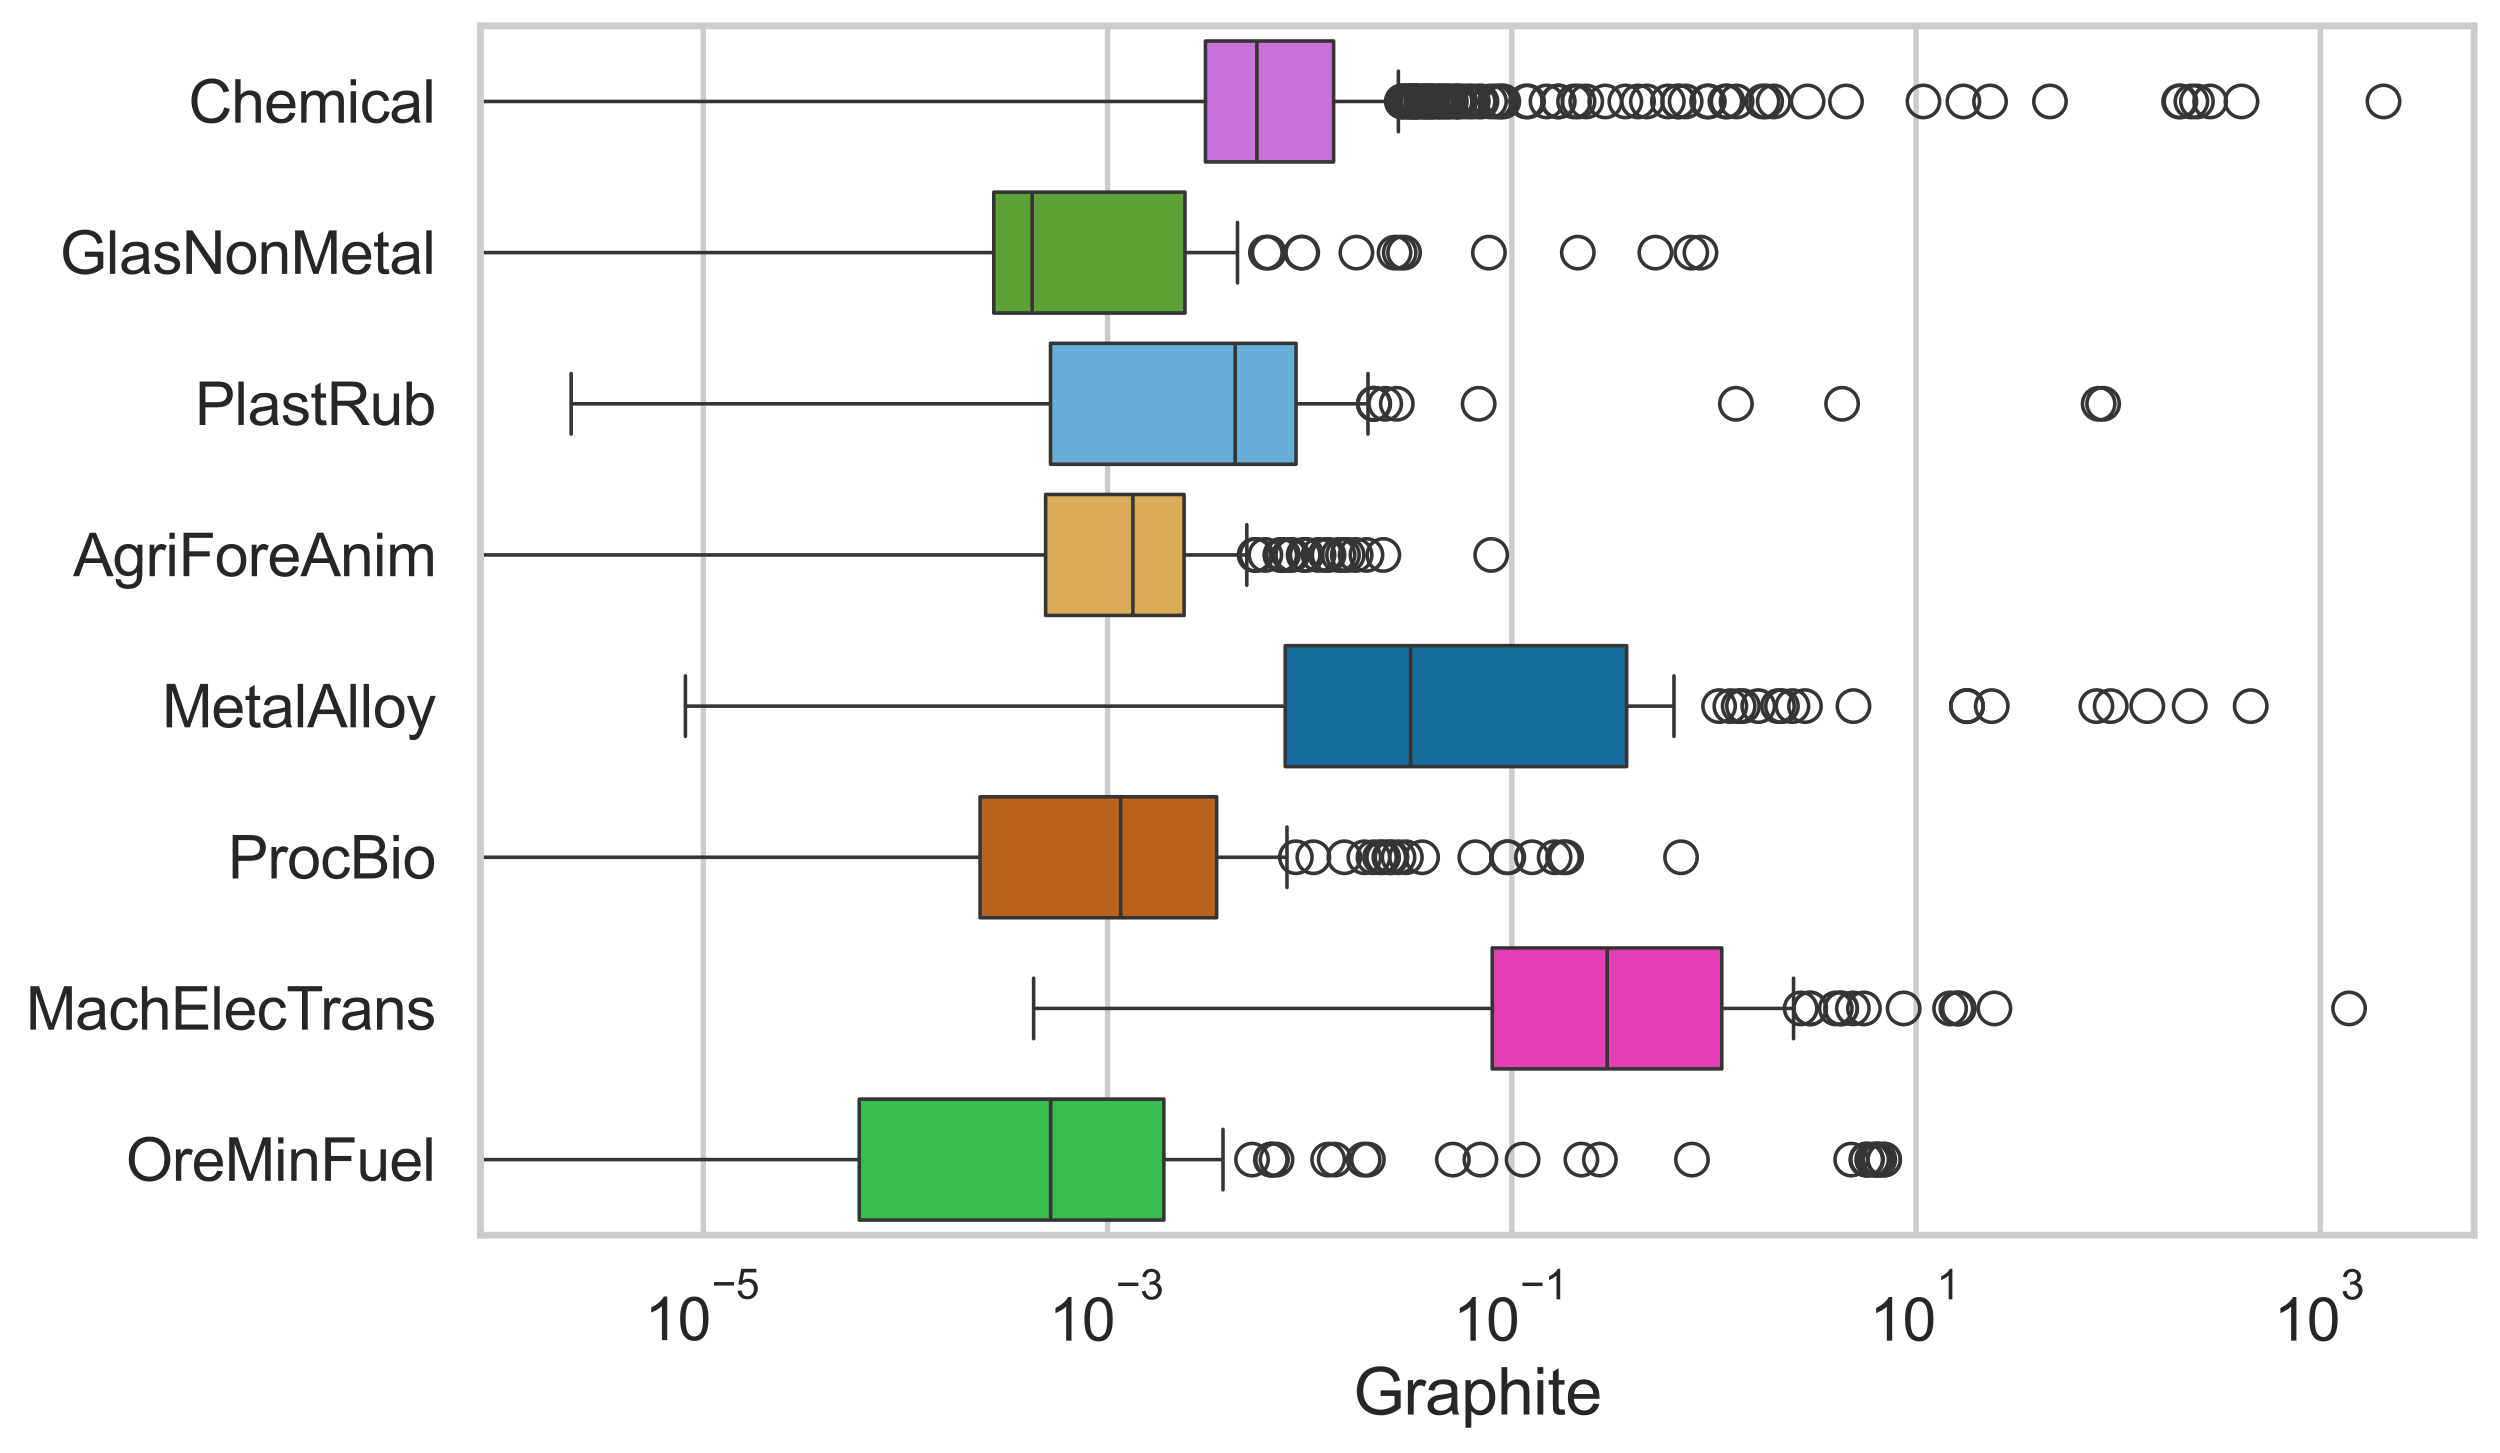 <?xml version="1.0" encoding="utf-8" standalone="no"?>
<!DOCTYPE svg PUBLIC "-//W3C//DTD SVG 1.1//EN"
  "http://www.w3.org/Graphics/SVG/1.1/DTD/svg11.dtd">
<svg xmlns:xlink="http://www.w3.org/1999/xlink" width="695.577pt" height="404.34pt" viewBox="0 0 695.577 404.34" xmlns="http://www.w3.org/2000/svg" version="1.1">
 <defs>
  <style type="text/css">*{stroke-linejoin: round; stroke-linecap: butt}</style>
 </defs>
 <g id="figure_1">
  <g id="patch_1">
   <path d="M 0 404.34 
L 695.577 404.34 
L 695.577 0 
L 0 0 
z
" style="fill: #ffffff"/>
  </g>
  <g id="axes_1">
   <g id="patch_2">
    <path d="M 133.697 343.665 
L 688.377 343.665 
L 688.377 7.2 
L 133.697 7.2 
z
" style="fill: #ffffff"/>
   </g>
   <g id="matplotlib.axis_1">
    <g id="xtick_1">
     <g id="line2d_1">
      <path d="M 195.69 343.665 
L 195.69 7.2 
" clip-path="url(#pd21d38fefb)" style="fill: none; stroke: #cccccc; stroke-width: 1.5; stroke-linecap: round"/>
     </g>
     <g id="text_1">
      <!-- $\mathdefault{10^{-5}}$ -->
      <g style="fill: #262626" transform="translate(179.355 373.015) scale(0.165 -0.165)">
       <defs>
        <path id="ArialMT-31" d="M 2384 0 
L 1822 0 
L 1822 3584 
Q 1619 3391 1289 3197 
Q 959 3003 697 2906 
L 697 3450 
Q 1169 3672 1522 3987 
Q 1875 4303 2022 4600 
L 2384 4600 
L 2384 0 
z
" transform="scale(0.016)"/>
        <path id="ArialMT-30" d="M 266 2259 
Q 266 3072 433 3567 
Q 600 4063 929 4331 
Q 1259 4600 1759 4600 
Q 2128 4600 2406 4451 
Q 2684 4303 2865 4023 
Q 3047 3744 3150 3342 
Q 3253 2941 3253 2259 
Q 3253 1453 3087 958 
Q 2922 463 2592 192 
Q 2263 -78 1759 -78 
Q 1097 -78 719 397 
Q 266 969 266 2259 
z
M 844 2259 
Q 844 1131 1108 757 
Q 1372 384 1759 384 
Q 2147 384 2411 759 
Q 2675 1134 2675 2259 
Q 2675 3391 2411 3762 
Q 2147 4134 1753 4134 
Q 1366 4134 1134 3806 
Q 844 3388 844 2259 
z
" transform="scale(0.016)"/>
        <path id="ArialMT-2212" d="M 3381 1997 
L 356 1997 
L 356 2522 
L 3381 2522 
L 3381 1997 
z
" transform="scale(0.016)"/>
        <path id="ArialMT-35" d="M 266 1200 
L 856 1250 
Q 922 819 1161 601 
Q 1400 384 1738 384 
Q 2144 384 2425 690 
Q 2706 997 2706 1503 
Q 2706 1984 2436 2262 
Q 2166 2541 1728 2541 
Q 1456 2541 1237 2417 
Q 1019 2294 894 2097 
L 366 2166 
L 809 4519 
L 3088 4519 
L 3088 3981 
L 1259 3981 
L 1013 2750 
Q 1425 3038 1878 3038 
Q 2478 3038 2890 2622 
Q 3303 2206 3303 1553 
Q 3303 931 2941 478 
Q 2500 -78 1738 -78 
Q 1113 -78 717 272 
Q 322 622 266 1200 
z
" transform="scale(0.016)"/>
       </defs>
       <use xlink:href="#ArialMT-31" transform="translate(0 0.88)"/>
       <use xlink:href="#ArialMT-30" transform="translate(55.615 0.88)"/>
       <use xlink:href="#ArialMT-2212" transform="translate(112.973 70.573) scale(0.7)"/>
       <use xlink:href="#ArialMT-35" transform="translate(153.852 70.573) scale(0.7)"/>
      </g>
     </g>
    </g>
    <g id="xtick_2">
     <g id="line2d_2">
      <path d="M 308.166 343.665 
L 308.166 7.2 
" clip-path="url(#pd21d38fefb)" style="fill: none; stroke: #cccccc; stroke-width: 1.5; stroke-linecap: round"/>
     </g>
     <g id="text_2">
      <!-- $\mathdefault{10^{-3}}$ -->
      <g style="fill: #262626" transform="translate(291.831 373.18) scale(0.165 -0.165)">
       <defs>
        <path id="ArialMT-33" d="M 269 1209 
L 831 1284 
Q 928 806 1161 595 
Q 1394 384 1728 384 
Q 2125 384 2398 659 
Q 2672 934 2672 1341 
Q 2672 1728 2419 1979 
Q 2166 2231 1775 2231 
Q 1616 2231 1378 2169 
L 1441 2663 
Q 1497 2656 1531 2656 
Q 1891 2656 2178 2843 
Q 2466 3031 2466 3422 
Q 2466 3731 2256 3934 
Q 2047 4138 1716 4138 
Q 1388 4138 1169 3931 
Q 950 3725 888 3313 
L 325 3413 
Q 428 3978 793 4289 
Q 1159 4600 1703 4600 
Q 2078 4600 2393 4439 
Q 2709 4278 2876 4000 
Q 3044 3722 3044 3409 
Q 3044 3113 2884 2869 
Q 2725 2625 2413 2481 
Q 2819 2388 3044 2092 
Q 3269 1797 3269 1353 
Q 3269 753 2831 336 
Q 2394 -81 1725 -81 
Q 1122 -81 723 278 
Q 325 638 269 1209 
z
" transform="scale(0.016)"/>
       </defs>
       <use xlink:href="#ArialMT-31" transform="translate(0 0.994)"/>
       <use xlink:href="#ArialMT-30" transform="translate(55.615 0.994)"/>
       <use xlink:href="#ArialMT-2212" transform="translate(112.973 70.688) scale(0.7)"/>
       <use xlink:href="#ArialMT-33" transform="translate(153.852 70.688) scale(0.7)"/>
      </g>
     </g>
    </g>
    <g id="xtick_3">
     <g id="line2d_3">
      <path d="M 420.643 343.665 
L 420.643 7.2 
" clip-path="url(#pd21d38fefb)" style="fill: none; stroke: #cccccc; stroke-width: 1.5; stroke-linecap: round"/>
     </g>
     <g id="text_3">
      <!-- $\mathdefault{10^{-1}}$ -->
      <g style="fill: #262626" transform="translate(404.308 373.18) scale(0.165 -0.165)">
       <use xlink:href="#ArialMT-31" transform="translate(0 0.994)"/>
       <use xlink:href="#ArialMT-30" transform="translate(55.615 0.994)"/>
       <use xlink:href="#ArialMT-2212" transform="translate(112.973 70.688) scale(0.7)"/>
       <use xlink:href="#ArialMT-31" transform="translate(153.852 70.688) scale(0.7)"/>
      </g>
     </g>
    </g>
    <g id="xtick_4">
     <g id="line2d_4">
      <path d="M 533.119 343.665 
L 533.119 7.2 
" clip-path="url(#pd21d38fefb)" style="fill: none; stroke: #cccccc; stroke-width: 1.5; stroke-linecap: round"/>
     </g>
     <g id="text_4">
      <!-- $\mathdefault{10^{1}}$ -->
      <g style="fill: #262626" transform="translate(520.167 373.18) scale(0.165 -0.165)">
       <use xlink:href="#ArialMT-31" transform="translate(0 0.994)"/>
       <use xlink:href="#ArialMT-30" transform="translate(55.615 0.994)"/>
       <use xlink:href="#ArialMT-31" transform="translate(112.973 70.688) scale(0.7)"/>
      </g>
     </g>
    </g>
    <g id="xtick_5">
     <g id="line2d_5">
      <path d="M 645.596 343.665 
L 645.596 7.2 
" clip-path="url(#pd21d38fefb)" style="fill: none; stroke: #cccccc; stroke-width: 1.5; stroke-linecap: round"/>
     </g>
     <g id="text_5">
      <!-- $\mathdefault{10^{3}}$ -->
      <g style="fill: #262626" transform="translate(632.643 373.18) scale(0.165 -0.165)">
       <use xlink:href="#ArialMT-31" transform="translate(0 0.994)"/>
       <use xlink:href="#ArialMT-30" transform="translate(55.615 0.994)"/>
       <use xlink:href="#ArialMT-33" transform="translate(112.973 70.688) scale(0.7)"/>
      </g>
     </g>
    </g>
    <g id="text_6">
     <!-- Graphite -->
     <g style="fill: #262626" transform="translate(376.521 393.563) scale(0.18 -0.18)">
      <defs>
       <path id="ArialMT-47" d="M 2638 1797 
L 2638 2334 
L 4578 2338 
L 4578 638 
Q 4131 281 3656 101 
Q 3181 -78 2681 -78 
Q 2006 -78 1454 211 
Q 903 500 622 1047 
Q 341 1594 341 2269 
Q 341 2938 620 3517 
Q 900 4097 1425 4378 
Q 1950 4659 2634 4659 
Q 3131 4659 3532 4498 
Q 3934 4338 4162 4050 
Q 4391 3763 4509 3300 
L 3963 3150 
Q 3859 3500 3706 3700 
Q 3553 3900 3268 4020 
Q 2984 4141 2638 4141 
Q 2222 4141 1919 4014 
Q 1616 3888 1430 3681 
Q 1244 3475 1141 3228 
Q 966 2803 966 2306 
Q 966 1694 1177 1281 
Q 1388 869 1791 669 
Q 2194 469 2647 469 
Q 3041 469 3416 620 
Q 3791 772 3984 944 
L 3984 1797 
L 2638 1797 
z
" transform="scale(0.016)"/>
       <path id="ArialMT-72" d="M 416 0 
L 416 3319 
L 922 3319 
L 922 2816 
Q 1116 3169 1280 3281 
Q 1444 3394 1641 3394 
Q 1925 3394 2219 3213 
L 2025 2691 
Q 1819 2813 1613 2813 
Q 1428 2813 1281 2702 
Q 1134 2591 1072 2394 
Q 978 2094 978 1738 
L 978 0 
L 416 0 
z
" transform="scale(0.016)"/>
       <path id="ArialMT-61" d="M 2588 409 
Q 2275 144 1986 34 
Q 1697 -75 1366 -75 
Q 819 -75 525 192 
Q 231 459 231 875 
Q 231 1119 342 1320 
Q 453 1522 633 1644 
Q 813 1766 1038 1828 
Q 1203 1872 1538 1913 
Q 2219 1994 2541 2106 
Q 2544 2222 2544 2253 
Q 2544 2597 2384 2738 
Q 2169 2928 1744 2928 
Q 1347 2928 1158 2789 
Q 969 2650 878 2297 
L 328 2372 
Q 403 2725 575 2942 
Q 747 3159 1072 3276 
Q 1397 3394 1825 3394 
Q 2250 3394 2515 3294 
Q 2781 3194 2906 3042 
Q 3031 2891 3081 2659 
Q 3109 2516 3109 2141 
L 3109 1391 
Q 3109 606 3145 398 
Q 3181 191 3288 0 
L 2700 0 
Q 2613 175 2588 409 
z
M 2541 1666 
Q 2234 1541 1622 1453 
Q 1275 1403 1131 1340 
Q 988 1278 909 1158 
Q 831 1038 831 891 
Q 831 666 1001 516 
Q 1172 366 1500 366 
Q 1825 366 2078 508 
Q 2331 650 2450 897 
Q 2541 1088 2541 1459 
L 2541 1666 
z
" transform="scale(0.016)"/>
       <path id="ArialMT-70" d="M 422 -1272 
L 422 3319 
L 934 3319 
L 934 2888 
Q 1116 3141 1344 3267 
Q 1572 3394 1897 3394 
Q 2322 3394 2647 3175 
Q 2972 2956 3137 2557 
Q 3303 2159 3303 1684 
Q 3303 1175 3120 767 
Q 2938 359 2589 142 
Q 2241 -75 1856 -75 
Q 1575 -75 1351 44 
Q 1128 163 984 344 
L 984 -1272 
L 422 -1272 
z
M 931 1641 
Q 931 1000 1190 694 
Q 1450 388 1819 388 
Q 2194 388 2461 705 
Q 2728 1022 2728 1688 
Q 2728 2322 2467 2637 
Q 2206 2953 1844 2953 
Q 1484 2953 1207 2617 
Q 931 2281 931 1641 
z
" transform="scale(0.016)"/>
       <path id="ArialMT-68" d="M 422 0 
L 422 4581 
L 984 4581 
L 984 2938 
Q 1378 3394 1978 3394 
Q 2347 3394 2619 3248 
Q 2891 3103 3008 2847 
Q 3125 2591 3125 2103 
L 3125 0 
L 2563 0 
L 2563 2103 
Q 2563 2525 2380 2717 
Q 2197 2909 1863 2909 
Q 1613 2909 1392 2779 
Q 1172 2650 1078 2428 
Q 984 2206 984 1816 
L 984 0 
L 422 0 
z
" transform="scale(0.016)"/>
       <path id="ArialMT-69" d="M 425 3934 
L 425 4581 
L 988 4581 
L 988 3934 
L 425 3934 
z
M 425 0 
L 425 3319 
L 988 3319 
L 988 0 
L 425 0 
z
" transform="scale(0.016)"/>
       <path id="ArialMT-74" d="M 1650 503 
L 1731 6 
Q 1494 -44 1306 -44 
Q 1000 -44 831 53 
Q 663 150 594 308 
Q 525 466 525 972 
L 525 2881 
L 113 2881 
L 113 3319 
L 525 3319 
L 525 4141 
L 1084 4478 
L 1084 3319 
L 1650 3319 
L 1650 2881 
L 1084 2881 
L 1084 941 
Q 1084 700 1114 631 
Q 1144 563 1211 522 
Q 1278 481 1403 481 
Q 1497 481 1650 503 
z
" transform="scale(0.016)"/>
       <path id="ArialMT-65" d="M 2694 1069 
L 3275 997 
Q 3138 488 2766 206 
Q 2394 -75 1816 -75 
Q 1088 -75 661 373 
Q 234 822 234 1631 
Q 234 2469 665 2931 
Q 1097 3394 1784 3394 
Q 2450 3394 2872 2941 
Q 3294 2488 3294 1666 
Q 3294 1616 3291 1516 
L 816 1516 
Q 847 969 1125 678 
Q 1403 388 1819 388 
Q 2128 388 2347 550 
Q 2566 713 2694 1069 
z
M 847 1978 
L 2700 1978 
Q 2663 2397 2488 2606 
Q 2219 2931 1791 2931 
Q 1403 2931 1139 2672 
Q 875 2413 847 1978 
z
" transform="scale(0.016)"/>
      </defs>
      <use xlink:href="#ArialMT-47"/>
      <use xlink:href="#ArialMT-72" transform="translate(77.783 0)"/>
      <use xlink:href="#ArialMT-61" transform="translate(111.084 0)"/>
      <use xlink:href="#ArialMT-70" transform="translate(166.699 0)"/>
      <use xlink:href="#ArialMT-68" transform="translate(222.314 0)"/>
      <use xlink:href="#ArialMT-69" transform="translate(277.93 0)"/>
      <use xlink:href="#ArialMT-74" transform="translate(300.146 0)"/>
      <use xlink:href="#ArialMT-65" transform="translate(327.93 0)"/>
     </g>
    </g>
   </g>
   <g id="matplotlib.axis_2">
    <g id="ytick_1">
     <g id="text_7">
      <!-- Chemical -->
      <g style="fill: #262626" transform="translate(52.428 34.134) scale(0.165 -0.165)">
       <defs>
        <path id="ArialMT-43" d="M 3763 1606 
L 4369 1453 
Q 4178 706 3683 314 
Q 3188 -78 2472 -78 
Q 1731 -78 1267 223 
Q 803 525 561 1097 
Q 319 1669 319 2325 
Q 319 3041 592 3573 
Q 866 4106 1370 4382 
Q 1875 4659 2481 4659 
Q 3169 4659 3637 4309 
Q 4106 3959 4291 3325 
L 3694 3184 
Q 3534 3684 3231 3912 
Q 2928 4141 2469 4141 
Q 1941 4141 1586 3887 
Q 1231 3634 1087 3207 
Q 944 2781 944 2328 
Q 944 1744 1114 1308 
Q 1284 872 1643 656 
Q 2003 441 2422 441 
Q 2931 441 3284 734 
Q 3638 1028 3763 1606 
z
" transform="scale(0.016)"/>
        <path id="ArialMT-6d" d="M 422 0 
L 422 3319 
L 925 3319 
L 925 2853 
Q 1081 3097 1340 3245 
Q 1600 3394 1931 3394 
Q 2300 3394 2536 3241 
Q 2772 3088 2869 2813 
Q 3263 3394 3894 3394 
Q 4388 3394 4653 3120 
Q 4919 2847 4919 2278 
L 4919 0 
L 4359 0 
L 4359 2091 
Q 4359 2428 4304 2576 
Q 4250 2725 4106 2815 
Q 3963 2906 3769 2906 
Q 3419 2906 3187 2673 
Q 2956 2441 2956 1928 
L 2956 0 
L 2394 0 
L 2394 2156 
Q 2394 2531 2256 2718 
Q 2119 2906 1806 2906 
Q 1569 2906 1367 2781 
Q 1166 2656 1075 2415 
Q 984 2175 984 1722 
L 984 0 
L 422 0 
z
" transform="scale(0.016)"/>
        <path id="ArialMT-63" d="M 2588 1216 
L 3141 1144 
Q 3050 572 2676 248 
Q 2303 -75 1759 -75 
Q 1078 -75 664 370 
Q 250 816 250 1647 
Q 250 2184 428 2587 
Q 606 2991 970 3192 
Q 1334 3394 1763 3394 
Q 2303 3394 2647 3120 
Q 2991 2847 3088 2344 
L 2541 2259 
Q 2463 2594 2264 2762 
Q 2066 2931 1784 2931 
Q 1359 2931 1093 2626 
Q 828 2322 828 1663 
Q 828 994 1084 691 
Q 1341 388 1753 388 
Q 2084 388 2306 591 
Q 2528 794 2588 1216 
z
" transform="scale(0.016)"/>
        <path id="ArialMT-6c" d="M 409 0 
L 409 4581 
L 972 4581 
L 972 0 
L 409 0 
z
" transform="scale(0.016)"/>
       </defs>
       <use xlink:href="#ArialMT-43"/>
       <use xlink:href="#ArialMT-68" transform="translate(72.217 0)"/>
       <use xlink:href="#ArialMT-65" transform="translate(127.832 0)"/>
       <use xlink:href="#ArialMT-6d" transform="translate(183.447 0)"/>
       <use xlink:href="#ArialMT-69" transform="translate(266.748 0)"/>
       <use xlink:href="#ArialMT-63" transform="translate(288.965 0)"/>
       <use xlink:href="#ArialMT-61" transform="translate(338.965 0)"/>
       <use xlink:href="#ArialMT-6c" transform="translate(394.58 0)"/>
      </g>
     </g>
    </g>
    <g id="ytick_2">
     <g id="text_8">
      <!-- GlasNonMetal -->
      <g style="fill: #262626" transform="translate(16.659 76.192) scale(0.165 -0.165)">
       <defs>
        <path id="ArialMT-73" d="M 197 991 
L 753 1078 
Q 800 744 1014 566 
Q 1228 388 1613 388 
Q 2000 388 2187 545 
Q 2375 703 2375 916 
Q 2375 1106 2209 1216 
Q 2094 1291 1634 1406 
Q 1016 1563 777 1677 
Q 538 1791 414 1992 
Q 291 2194 291 2438 
Q 291 2659 392 2848 
Q 494 3038 669 3163 
Q 800 3259 1026 3326 
Q 1253 3394 1513 3394 
Q 1903 3394 2198 3281 
Q 2494 3169 2634 2976 
Q 2775 2784 2828 2463 
L 2278 2388 
Q 2241 2644 2061 2787 
Q 1881 2931 1553 2931 
Q 1166 2931 1000 2803 
Q 834 2675 834 2503 
Q 834 2394 903 2306 
Q 972 2216 1119 2156 
Q 1203 2125 1616 2013 
Q 2213 1853 2448 1751 
Q 2684 1650 2818 1456 
Q 2953 1263 2953 975 
Q 2953 694 2789 445 
Q 2625 197 2315 61 
Q 2006 -75 1616 -75 
Q 969 -75 630 194 
Q 291 463 197 991 
z
" transform="scale(0.016)"/>
        <path id="ArialMT-4e" d="M 488 0 
L 488 4581 
L 1109 4581 
L 3516 984 
L 3516 4581 
L 4097 4581 
L 4097 0 
L 3475 0 
L 1069 3600 
L 1069 0 
L 488 0 
z
" transform="scale(0.016)"/>
        <path id="ArialMT-6f" d="M 213 1659 
Q 213 2581 725 3025 
Q 1153 3394 1769 3394 
Q 2453 3394 2887 2945 
Q 3322 2497 3322 1706 
Q 3322 1066 3130 698 
Q 2938 331 2570 128 
Q 2203 -75 1769 -75 
Q 1072 -75 642 372 
Q 213 819 213 1659 
z
M 791 1659 
Q 791 1022 1069 705 
Q 1347 388 1769 388 
Q 2188 388 2466 706 
Q 2744 1025 2744 1678 
Q 2744 2294 2464 2611 
Q 2184 2928 1769 2928 
Q 1347 2928 1069 2612 
Q 791 2297 791 1659 
z
" transform="scale(0.016)"/>
        <path id="ArialMT-6e" d="M 422 0 
L 422 3319 
L 928 3319 
L 928 2847 
Q 1294 3394 1984 3394 
Q 2284 3394 2536 3286 
Q 2788 3178 2913 3003 
Q 3038 2828 3088 2588 
Q 3119 2431 3119 2041 
L 3119 0 
L 2556 0 
L 2556 2019 
Q 2556 2363 2490 2533 
Q 2425 2703 2258 2804 
Q 2091 2906 1866 2906 
Q 1506 2906 1245 2678 
Q 984 2450 984 1813 
L 984 0 
L 422 0 
z
" transform="scale(0.016)"/>
        <path id="ArialMT-4d" d="M 475 0 
L 475 4581 
L 1388 4581 
L 2472 1338 
Q 2622 884 2691 659 
Q 2769 909 2934 1394 
L 4031 4581 
L 4847 4581 
L 4847 0 
L 4263 0 
L 4263 3834 
L 2931 0 
L 2384 0 
L 1059 3900 
L 1059 0 
L 475 0 
z
" transform="scale(0.016)"/>
       </defs>
       <use xlink:href="#ArialMT-47"/>
       <use xlink:href="#ArialMT-6c" transform="translate(77.783 0)"/>
       <use xlink:href="#ArialMT-61" transform="translate(100 0)"/>
       <use xlink:href="#ArialMT-73" transform="translate(155.615 0)"/>
       <use xlink:href="#ArialMT-4e" transform="translate(205.615 0)"/>
       <use xlink:href="#ArialMT-6f" transform="translate(277.832 0)"/>
       <use xlink:href="#ArialMT-6e" transform="translate(333.447 0)"/>
       <use xlink:href="#ArialMT-4d" transform="translate(389.062 0)"/>
       <use xlink:href="#ArialMT-65" transform="translate(472.363 0)"/>
       <use xlink:href="#ArialMT-74" transform="translate(527.979 0)"/>
       <use xlink:href="#ArialMT-61" transform="translate(555.762 0)"/>
       <use xlink:href="#ArialMT-6c" transform="translate(611.377 0)"/>
      </g>
     </g>
    </g>
    <g id="ytick_3">
     <g id="text_9">
      <!-- PlastRub -->
      <g style="fill: #262626" transform="translate(54.248 118.25) scale(0.165 -0.165)">
       <defs>
        <path id="ArialMT-50" d="M 494 0 
L 494 4581 
L 2222 4581 
Q 2678 4581 2919 4538 
Q 3256 4481 3484 4323 
Q 3713 4166 3852 3881 
Q 3991 3597 3991 3256 
Q 3991 2672 3619 2267 
Q 3247 1863 2275 1863 
L 1100 1863 
L 1100 0 
L 494 0 
z
M 1100 2403 
L 2284 2403 
Q 2872 2403 3119 2622 
Q 3366 2841 3366 3238 
Q 3366 3525 3220 3729 
Q 3075 3934 2838 4000 
Q 2684 4041 2272 4041 
L 1100 4041 
L 1100 2403 
z
" transform="scale(0.016)"/>
        <path id="ArialMT-52" d="M 503 0 
L 503 4581 
L 2534 4581 
Q 3147 4581 3465 4457 
Q 3784 4334 3975 4021 
Q 4166 3709 4166 3331 
Q 4166 2844 3850 2509 
Q 3534 2175 2875 2084 
Q 3116 1969 3241 1856 
Q 3506 1613 3744 1247 
L 4541 0 
L 3778 0 
L 3172 953 
Q 2906 1366 2734 1584 
Q 2563 1803 2427 1890 
Q 2291 1978 2150 2013 
Q 2047 2034 1813 2034 
L 1109 2034 
L 1109 0 
L 503 0 
z
M 1109 2559 
L 2413 2559 
Q 2828 2559 3062 2645 
Q 3297 2731 3419 2920 
Q 3541 3109 3541 3331 
Q 3541 3656 3305 3865 
Q 3069 4075 2559 4075 
L 1109 4075 
L 1109 2559 
z
" transform="scale(0.016)"/>
        <path id="ArialMT-75" d="M 2597 0 
L 2597 488 
Q 2209 -75 1544 -75 
Q 1250 -75 995 37 
Q 741 150 617 320 
Q 494 491 444 738 
Q 409 903 409 1263 
L 409 3319 
L 972 3319 
L 972 1478 
Q 972 1038 1006 884 
Q 1059 663 1231 536 
Q 1403 409 1656 409 
Q 1909 409 2131 539 
Q 2353 669 2445 892 
Q 2538 1116 2538 1541 
L 2538 3319 
L 3100 3319 
L 3100 0 
L 2597 0 
z
" transform="scale(0.016)"/>
        <path id="ArialMT-62" d="M 941 0 
L 419 0 
L 419 4581 
L 981 4581 
L 981 2947 
Q 1338 3394 1891 3394 
Q 2197 3394 2470 3270 
Q 2744 3147 2920 2923 
Q 3097 2700 3197 2384 
Q 3297 2069 3297 1709 
Q 3297 856 2875 390 
Q 2453 -75 1863 -75 
Q 1275 -75 941 416 
L 941 0 
z
M 934 1684 
Q 934 1088 1097 822 
Q 1363 388 1816 388 
Q 2184 388 2453 708 
Q 2722 1028 2722 1663 
Q 2722 2313 2464 2622 
Q 2206 2931 1841 2931 
Q 1472 2931 1203 2611 
Q 934 2291 934 1684 
z
" transform="scale(0.016)"/>
       </defs>
       <use xlink:href="#ArialMT-50"/>
       <use xlink:href="#ArialMT-6c" transform="translate(66.699 0)"/>
       <use xlink:href="#ArialMT-61" transform="translate(88.916 0)"/>
       <use xlink:href="#ArialMT-73" transform="translate(144.531 0)"/>
       <use xlink:href="#ArialMT-74" transform="translate(194.531 0)"/>
       <use xlink:href="#ArialMT-52" transform="translate(222.314 0)"/>
       <use xlink:href="#ArialMT-75" transform="translate(294.531 0)"/>
       <use xlink:href="#ArialMT-62" transform="translate(350.146 0)"/>
      </g>
     </g>
    </g>
    <g id="ytick_4">
     <g id="text_10">
      <!-- AgriForeAnim -->
      <g style="fill: #262626" transform="translate(20.341 160.308) scale(0.165 -0.165)">
       <defs>
        <path id="ArialMT-41" d="M -9 0 
L 1750 4581 
L 2403 4581 
L 4278 0 
L 3588 0 
L 3053 1388 
L 1138 1388 
L 634 0 
L -9 0 
z
M 1313 1881 
L 2866 1881 
L 2388 3150 
Q 2169 3728 2063 4100 
Q 1975 3659 1816 3225 
L 1313 1881 
z
" transform="scale(0.016)"/>
        <path id="ArialMT-67" d="M 319 -275 
L 866 -356 
Q 900 -609 1056 -725 
Q 1266 -881 1628 -881 
Q 2019 -881 2231 -725 
Q 2444 -569 2519 -288 
Q 2563 -116 2559 434 
Q 2191 0 1641 0 
Q 956 0 581 494 
Q 206 988 206 1678 
Q 206 2153 378 2554 
Q 550 2956 876 3175 
Q 1203 3394 1644 3394 
Q 2231 3394 2613 2919 
L 2613 3319 
L 3131 3319 
L 3131 450 
Q 3131 -325 2973 -648 
Q 2816 -972 2473 -1159 
Q 2131 -1347 1631 -1347 
Q 1038 -1347 672 -1080 
Q 306 -813 319 -275 
z
M 784 1719 
Q 784 1066 1043 766 
Q 1303 466 1694 466 
Q 2081 466 2343 764 
Q 2606 1063 2606 1700 
Q 2606 2309 2336 2618 
Q 2066 2928 1684 2928 
Q 1309 2928 1046 2623 
Q 784 2319 784 1719 
z
" transform="scale(0.016)"/>
        <path id="ArialMT-46" d="M 525 0 
L 525 4581 
L 3616 4581 
L 3616 4041 
L 1131 4041 
L 1131 2622 
L 3281 2622 
L 3281 2081 
L 1131 2081 
L 1131 0 
L 525 0 
z
" transform="scale(0.016)"/>
       </defs>
       <use xlink:href="#ArialMT-41"/>
       <use xlink:href="#ArialMT-67" transform="translate(66.699 0)"/>
       <use xlink:href="#ArialMT-72" transform="translate(122.314 0)"/>
       <use xlink:href="#ArialMT-69" transform="translate(155.615 0)"/>
       <use xlink:href="#ArialMT-46" transform="translate(177.832 0)"/>
       <use xlink:href="#ArialMT-6f" transform="translate(238.916 0)"/>
       <use xlink:href="#ArialMT-72" transform="translate(294.531 0)"/>
       <use xlink:href="#ArialMT-65" transform="translate(327.832 0)"/>
       <use xlink:href="#ArialMT-41" transform="translate(383.447 0)"/>
       <use xlink:href="#ArialMT-6e" transform="translate(450.146 0)"/>
       <use xlink:href="#ArialMT-69" transform="translate(505.762 0)"/>
       <use xlink:href="#ArialMT-6d" transform="translate(527.979 0)"/>
      </g>
     </g>
    </g>
    <g id="ytick_5">
     <g id="text_11">
      <!-- MetalAlloy -->
      <g style="fill: #262626" transform="translate(45.088 202.366) scale(0.165 -0.165)">
       <defs>
        <path id="ArialMT-79" d="M 397 -1278 
L 334 -750 
Q 519 -800 656 -800 
Q 844 -800 956 -737 
Q 1069 -675 1141 -563 
Q 1194 -478 1313 -144 
Q 1328 -97 1363 -6 
L 103 3319 
L 709 3319 
L 1400 1397 
Q 1534 1031 1641 628 
Q 1738 1016 1872 1384 
L 2581 3319 
L 3144 3319 
L 1881 -56 
Q 1678 -603 1566 -809 
Q 1416 -1088 1222 -1217 
Q 1028 -1347 759 -1347 
Q 597 -1347 397 -1278 
z
" transform="scale(0.016)"/>
       </defs>
       <use xlink:href="#ArialMT-4d"/>
       <use xlink:href="#ArialMT-65" transform="translate(83.301 0)"/>
       <use xlink:href="#ArialMT-74" transform="translate(138.916 0)"/>
       <use xlink:href="#ArialMT-61" transform="translate(166.699 0)"/>
       <use xlink:href="#ArialMT-6c" transform="translate(222.314 0)"/>
       <use xlink:href="#ArialMT-41" transform="translate(244.531 0)"/>
       <use xlink:href="#ArialMT-6c" transform="translate(311.23 0)"/>
       <use xlink:href="#ArialMT-6c" transform="translate(333.447 0)"/>
       <use xlink:href="#ArialMT-6f" transform="translate(355.664 0)"/>
       <use xlink:href="#ArialMT-79" transform="translate(411.279 0)"/>
      </g>
     </g>
    </g>
    <g id="ytick_6">
     <g id="text_12">
      <!-- ProcBio -->
      <g style="fill: #262626" transform="translate(63.424 244.425) scale(0.165 -0.165)">
       <defs>
        <path id="ArialMT-42" d="M 469 0 
L 469 4581 
L 2188 4581 
Q 2713 4581 3030 4442 
Q 3347 4303 3526 4014 
Q 3706 3725 3706 3409 
Q 3706 3116 3547 2856 
Q 3388 2597 3066 2438 
Q 3481 2316 3704 2022 
Q 3928 1728 3928 1328 
Q 3928 1006 3792 729 
Q 3656 453 3456 303 
Q 3256 153 2954 76 
Q 2653 0 2216 0 
L 469 0 
z
M 1075 2656 
L 2066 2656 
Q 2469 2656 2644 2709 
Q 2875 2778 2992 2937 
Q 3109 3097 3109 3338 
Q 3109 3566 3000 3739 
Q 2891 3913 2687 3977 
Q 2484 4041 1991 4041 
L 1075 4041 
L 1075 2656 
z
M 1075 541 
L 2216 541 
Q 2509 541 2628 563 
Q 2838 600 2978 687 
Q 3119 775 3209 942 
Q 3300 1109 3300 1328 
Q 3300 1584 3169 1773 
Q 3038 1963 2805 2039 
Q 2572 2116 2134 2116 
L 1075 2116 
L 1075 541 
z
" transform="scale(0.016)"/>
       </defs>
       <use xlink:href="#ArialMT-50"/>
       <use xlink:href="#ArialMT-72" transform="translate(66.699 0)"/>
       <use xlink:href="#ArialMT-6f" transform="translate(100 0)"/>
       <use xlink:href="#ArialMT-63" transform="translate(155.615 0)"/>
       <use xlink:href="#ArialMT-42" transform="translate(205.615 0)"/>
       <use xlink:href="#ArialMT-69" transform="translate(272.314 0)"/>
       <use xlink:href="#ArialMT-6f" transform="translate(294.531 0)"/>
      </g>
     </g>
    </g>
    <g id="ytick_7">
     <g id="text_13">
      <!-- MachElecTrans -->
      <g style="fill: #262626" transform="translate(7.2 286.483) scale(0.165 -0.165)">
       <defs>
        <path id="ArialMT-45" d="M 506 0 
L 506 4581 
L 3819 4581 
L 3819 4041 
L 1113 4041 
L 1113 2638 
L 3647 2638 
L 3647 2100 
L 1113 2100 
L 1113 541 
L 3925 541 
L 3925 0 
L 506 0 
z
" transform="scale(0.016)"/>
        <path id="ArialMT-54" d="M 1659 0 
L 1659 4041 
L 150 4041 
L 150 4581 
L 3781 4581 
L 3781 4041 
L 2266 4041 
L 2266 0 
L 1659 0 
z
" transform="scale(0.016)"/>
       </defs>
       <use xlink:href="#ArialMT-4d"/>
       <use xlink:href="#ArialMT-61" transform="translate(83.301 0)"/>
       <use xlink:href="#ArialMT-63" transform="translate(138.916 0)"/>
       <use xlink:href="#ArialMT-68" transform="translate(188.916 0)"/>
       <use xlink:href="#ArialMT-45" transform="translate(244.531 0)"/>
       <use xlink:href="#ArialMT-6c" transform="translate(311.23 0)"/>
       <use xlink:href="#ArialMT-65" transform="translate(333.447 0)"/>
       <use xlink:href="#ArialMT-63" transform="translate(389.062 0)"/>
       <use xlink:href="#ArialMT-54" transform="translate(439.062 0)"/>
       <use xlink:href="#ArialMT-72" transform="translate(496.396 0)"/>
       <use xlink:href="#ArialMT-61" transform="translate(529.697 0)"/>
       <use xlink:href="#ArialMT-6e" transform="translate(585.312 0)"/>
       <use xlink:href="#ArialMT-73" transform="translate(640.928 0)"/>
      </g>
     </g>
    </g>
    <g id="ytick_8">
     <g id="text_14">
      <!-- OreMinFuel -->
      <g style="fill: #262626" transform="translate(35.013 328.541) scale(0.165 -0.165)">
       <defs>
        <path id="ArialMT-4f" d="M 309 2231 
Q 309 3372 921 4017 
Q 1534 4663 2503 4663 
Q 3138 4663 3647 4359 
Q 4156 4056 4423 3514 
Q 4691 2972 4691 2284 
Q 4691 1588 4409 1038 
Q 4128 488 3612 205 
Q 3097 -78 2500 -78 
Q 1853 -78 1343 234 
Q 834 547 571 1087 
Q 309 1628 309 2231 
z
M 934 2222 
Q 934 1394 1379 917 
Q 1825 441 2497 441 
Q 3181 441 3623 922 
Q 4066 1403 4066 2288 
Q 4066 2847 3877 3264 
Q 3688 3681 3323 3911 
Q 2959 4141 2506 4141 
Q 1863 4141 1398 3698 
Q 934 3256 934 2222 
z
" transform="scale(0.016)"/>
       </defs>
       <use xlink:href="#ArialMT-4f"/>
       <use xlink:href="#ArialMT-72" transform="translate(77.783 0)"/>
       <use xlink:href="#ArialMT-65" transform="translate(111.084 0)"/>
       <use xlink:href="#ArialMT-4d" transform="translate(166.699 0)"/>
       <use xlink:href="#ArialMT-69" transform="translate(250 0)"/>
       <use xlink:href="#ArialMT-6e" transform="translate(272.217 0)"/>
       <use xlink:href="#ArialMT-46" transform="translate(327.832 0)"/>
       <use xlink:href="#ArialMT-75" transform="translate(388.916 0)"/>
       <use xlink:href="#ArialMT-65" transform="translate(444.531 0)"/>
       <use xlink:href="#ArialMT-6c" transform="translate(500.146 0)"/>
      </g>
     </g>
    </g>
   </g>
   <g id="patch_3">
    <path d="M 335.395 11.406 
L 335.395 45.052 
L 371.05 45.052 
L 371.05 11.406 
L 335.395 11.406 
z
" clip-path="url(#pd21d38fefb)" style="fill: #ca74db; stroke: #353535; stroke-linejoin: miter"/>
   </g>
   <g id="line2d_6">
    <path d="M 335.395 28.229 
L -1 28.229 
" clip-path="url(#pd21d38fefb)" style="fill: none; stroke: #353535"/>
   </g>
   <g id="line2d_7">
    <path d="M 371.05 28.229 
L 389.068 28.229 
" clip-path="url(#pd21d38fefb)" style="fill: none; stroke: #353535"/>
   </g>
   <g id="line2d_8">
    <path clip-path="url(#pd21d38fefb)" style="fill: none; stroke: #353535; stroke-linecap: round"/>
   </g>
   <g id="line2d_9">
    <path d="M 389.068 19.817 
L 389.068 36.641 
" clip-path="url(#pd21d38fefb)" style="fill: none; stroke: #353535; stroke-linecap: round"/>
   </g>
   <g id="line2d_10">
    <defs>
     <path id="m09fd02f389" d="M 0 4.5 
C 1.193 4.5 2.338 4.026 3.182 3.182 
C 4.026 2.338 4.5 1.193 4.5 0 
C 4.5 -1.193 4.026 -2.338 3.182 -3.182 
C 2.338 -4.026 1.193 -4.5 0 -4.5 
C -1.193 -4.5 -2.338 -4.026 -3.182 -3.182 
C -4.026 -2.338 -4.5 -1.193 -4.5 0 
C -4.5 1.193 -4.026 2.338 -3.182 3.182 
C -2.338 4.026 -1.193 4.5 0 4.5 
z
" style="stroke: #353535"/>
    </defs>
    <g clip-path="url(#pd21d38fefb)">
     <use xlink:href="#m09fd02f389" x="606.665" y="28.229" style="fill-opacity: 0; stroke: #353535"/>
     <use xlink:href="#m09fd02f389" x="400.353" y="28.229" style="fill-opacity: 0; stroke: #353535"/>
     <use xlink:href="#m09fd02f389" x="466.979" y="28.229" style="fill-opacity: 0; stroke: #353535"/>
     <use xlink:href="#m09fd02f389" x="393.082" y="28.229" style="fill-opacity: 0; stroke: #353535"/>
     <use xlink:href="#m09fd02f389" x="623.645" y="28.229" style="fill-opacity: 0; stroke: #353535"/>
     <use xlink:href="#m09fd02f389" x="395.472" y="28.229" style="fill-opacity: 0; stroke: #353535"/>
     <use xlink:href="#m09fd02f389" x="390.93" y="28.229" style="fill-opacity: 0; stroke: #353535"/>
     <use xlink:href="#m09fd02f389" x="396.416" y="28.229" style="fill-opacity: 0; stroke: #353535"/>
     <use xlink:href="#m09fd02f389" x="400.825" y="28.229" style="fill-opacity: 0; stroke: #353535"/>
     <use xlink:href="#m09fd02f389" x="663.164" y="28.229" style="fill-opacity: 0; stroke: #353535"/>
     <use xlink:href="#m09fd02f389" x="411.404" y="28.229" style="fill-opacity: 0; stroke: #353535"/>
     <use xlink:href="#m09fd02f389" x="433.508" y="28.229" style="fill-opacity: 0; stroke: #353535"/>
     <use xlink:href="#m09fd02f389" x="606.287" y="28.229" style="fill-opacity: 0; stroke: #353535"/>
     <use xlink:href="#m09fd02f389" x="399.636" y="28.229" style="fill-opacity: 0; stroke: #353535"/>
     <use xlink:href="#m09fd02f389" x="614.927" y="28.229" style="fill-opacity: 0; stroke: #353535"/>
     <use xlink:href="#m09fd02f389" x="415.977" y="28.229" style="fill-opacity: 0; stroke: #353535"/>
     <use xlink:href="#m09fd02f389" x="392.279" y="28.229" style="fill-opacity: 0; stroke: #353535"/>
     <use xlink:href="#m09fd02f389" x="401.893" y="28.229" style="fill-opacity: 0; stroke: #353535"/>
     <use xlink:href="#m09fd02f389" x="394.105" y="28.229" style="fill-opacity: 0; stroke: #353535"/>
     <use xlink:href="#m09fd02f389" x="464.054" y="28.229" style="fill-opacity: 0; stroke: #353535"/>
     <use xlink:href="#m09fd02f389" x="474.985" y="28.229" style="fill-opacity: 0; stroke: #353535"/>
     <use xlink:href="#m09fd02f389" x="475.436" y="28.229" style="fill-opacity: 0; stroke: #353535"/>
     <use xlink:href="#m09fd02f389" x="480.073" y="28.229" style="fill-opacity: 0; stroke: #353535"/>
     <use xlink:href="#m09fd02f389" x="390.021" y="28.229" style="fill-opacity: 0; stroke: #353535"/>
     <use xlink:href="#m09fd02f389" x="455.752" y="28.229" style="fill-opacity: 0; stroke: #353535"/>
     <use xlink:href="#m09fd02f389" x="406.238" y="28.229" style="fill-opacity: 0; stroke: #353535"/>
     <use xlink:href="#m09fd02f389" x="402.684" y="28.229" style="fill-opacity: 0; stroke: #353535"/>
     <use xlink:href="#m09fd02f389" x="553.689" y="28.229" style="fill-opacity: 0; stroke: #353535"/>
     <use xlink:href="#m09fd02f389" x="405.253" y="28.229" style="fill-opacity: 0; stroke: #353535"/>
     <use xlink:href="#m09fd02f389" x="395.707" y="28.229" style="fill-opacity: 0; stroke: #353535"/>
     <use xlink:href="#m09fd02f389" x="393.638" y="28.229" style="fill-opacity: 0; stroke: #353535"/>
     <use xlink:href="#m09fd02f389" x="418.271" y="28.229" style="fill-opacity: 0; stroke: #353535"/>
     <use xlink:href="#m09fd02f389" x="398.381" y="28.229" style="fill-opacity: 0; stroke: #353535"/>
     <use xlink:href="#m09fd02f389" x="513.621" y="28.229" style="fill-opacity: 0; stroke: #353535"/>
     <use xlink:href="#m09fd02f389" x="390.245" y="28.229" style="fill-opacity: 0; stroke: #353535"/>
     <use xlink:href="#m09fd02f389" x="409.784" y="28.229" style="fill-opacity: 0; stroke: #353535"/>
     <use xlink:href="#m09fd02f389" x="425.151" y="28.229" style="fill-opacity: 0; stroke: #353535"/>
     <use xlink:href="#m09fd02f389" x="405.015" y="28.229" style="fill-opacity: 0; stroke: #353535"/>
     <use xlink:href="#m09fd02f389" x="398.367" y="28.229" style="fill-opacity: 0; stroke: #353535"/>
     <use xlink:href="#m09fd02f389" x="416.994" y="28.229" style="fill-opacity: 0; stroke: #353535"/>
     <use xlink:href="#m09fd02f389" x="546.277" y="28.229" style="fill-opacity: 0; stroke: #353535"/>
     <use xlink:href="#m09fd02f389" x="392.113" y="28.229" style="fill-opacity: 0; stroke: #353535"/>
     <use xlink:href="#m09fd02f389" x="469" y="28.229" style="fill-opacity: 0; stroke: #353535"/>
     <use xlink:href="#m09fd02f389" x="611.261" y="28.229" style="fill-opacity: 0; stroke: #353535"/>
     <use xlink:href="#m09fd02f389" x="401.764" y="28.229" style="fill-opacity: 0; stroke: #353535"/>
     <use xlink:href="#m09fd02f389" x="609.712" y="28.229" style="fill-opacity: 0; stroke: #353535"/>
     <use xlink:href="#m09fd02f389" x="390.184" y="28.229" style="fill-opacity: 0; stroke: #353535"/>
     <use xlink:href="#m09fd02f389" x="414.569" y="28.229" style="fill-opacity: 0; stroke: #353535"/>
     <use xlink:href="#m09fd02f389" x="407.611" y="28.229" style="fill-opacity: 0; stroke: #353535"/>
     <use xlink:href="#m09fd02f389" x="430.285" y="28.229" style="fill-opacity: 0; stroke: #353535"/>
     <use xlink:href="#m09fd02f389" x="458.204" y="28.229" style="fill-opacity: 0; stroke: #353535"/>
     <use xlink:href="#m09fd02f389" x="493.515" y="28.229" style="fill-opacity: 0; stroke: #353535"/>
     <use xlink:href="#m09fd02f389" x="412.193" y="28.229" style="fill-opacity: 0; stroke: #353535"/>
     <use xlink:href="#m09fd02f389" x="405.777" y="28.229" style="fill-opacity: 0; stroke: #353535"/>
     <use xlink:href="#m09fd02f389" x="394.47" y="28.229" style="fill-opacity: 0; stroke: #353535"/>
     <use xlink:href="#m09fd02f389" x="397.521" y="28.229" style="fill-opacity: 0; stroke: #353535"/>
     <use xlink:href="#m09fd02f389" x="491.399" y="28.229" style="fill-opacity: 0; stroke: #353535"/>
     <use xlink:href="#m09fd02f389" x="535.161" y="28.229" style="fill-opacity: 0; stroke: #353535"/>
     <use xlink:href="#m09fd02f389" x="502.926" y="28.229" style="fill-opacity: 0; stroke: #353535"/>
     <use xlink:href="#m09fd02f389" x="466.943" y="28.229" style="fill-opacity: 0; stroke: #353535"/>
     <use xlink:href="#m09fd02f389" x="403.275" y="28.229" style="fill-opacity: 0; stroke: #353535"/>
     <use xlink:href="#m09fd02f389" x="393.921" y="28.229" style="fill-opacity: 0; stroke: #353535"/>
     <use xlink:href="#m09fd02f389" x="403.676" y="28.229" style="fill-opacity: 0; stroke: #353535"/>
     <use xlink:href="#m09fd02f389" x="437.95" y="28.229" style="fill-opacity: 0; stroke: #353535"/>
     <use xlink:href="#m09fd02f389" x="570.364" y="28.229" style="fill-opacity: 0; stroke: #353535"/>
     <use xlink:href="#m09fd02f389" x="398.516" y="28.229" style="fill-opacity: 0; stroke: #353535"/>
     <use xlink:href="#m09fd02f389" x="417.757" y="28.229" style="fill-opacity: 0; stroke: #353535"/>
     <use xlink:href="#m09fd02f389" x="397.931" y="28.229" style="fill-opacity: 0; stroke: #353535"/>
     <use xlink:href="#m09fd02f389" x="424.601" y="28.229" style="fill-opacity: 0; stroke: #353535"/>
     <use xlink:href="#m09fd02f389" x="392.31" y="28.229" style="fill-opacity: 0; stroke: #353535"/>
     <use xlink:href="#m09fd02f389" x="391.702" y="28.229" style="fill-opacity: 0; stroke: #353535"/>
     <use xlink:href="#m09fd02f389" x="394.085" y="28.229" style="fill-opacity: 0; stroke: #353535"/>
     <use xlink:href="#m09fd02f389" x="439.196" y="28.229" style="fill-opacity: 0; stroke: #353535"/>
     <use xlink:href="#m09fd02f389" x="480.654" y="28.229" style="fill-opacity: 0; stroke: #353535"/>
     <use xlink:href="#m09fd02f389" x="393.568" y="28.229" style="fill-opacity: 0; stroke: #353535"/>
     <use xlink:href="#m09fd02f389" x="483.174" y="28.229" style="fill-opacity: 0; stroke: #353535"/>
     <use xlink:href="#m09fd02f389" x="490.384" y="28.229" style="fill-opacity: 0; stroke: #353535"/>
     <use xlink:href="#m09fd02f389" x="396.817" y="28.229" style="fill-opacity: 0; stroke: #353535"/>
     <use xlink:href="#m09fd02f389" x="452.23" y="28.229" style="fill-opacity: 0; stroke: #353535"/>
     <use xlink:href="#m09fd02f389" x="408.859" y="28.229" style="fill-opacity: 0; stroke: #353535"/>
     <use xlink:href="#m09fd02f389" x="441.348" y="28.229" style="fill-opacity: 0; stroke: #353535"/>
     <use xlink:href="#m09fd02f389" x="400.376" y="28.229" style="fill-opacity: 0; stroke: #353535"/>
     <use xlink:href="#m09fd02f389" x="433.698" y="28.229" style="fill-opacity: 0; stroke: #353535"/>
     <use xlink:href="#m09fd02f389" x="446.628" y="28.229" style="fill-opacity: 0; stroke: #353535"/>
     <use xlink:href="#m09fd02f389" x="396.545" y="28.229" style="fill-opacity: 0; stroke: #353535"/>
    </g>
   </g>
   <g id="patch_4">
    <path d="M 276.504 53.464 
L 276.504 87.11 
L 329.699 87.11 
L 329.699 53.464 
L 276.504 53.464 
z
" clip-path="url(#pd21d38fefb)" style="fill: #5ca236; stroke: #353535; stroke-linejoin: miter"/>
   </g>
   <g id="line2d_11">
    <path d="M 276.504 70.287 
L -1 70.287 
" clip-path="url(#pd21d38fefb)" style="fill: none; stroke: #353535"/>
   </g>
   <g id="line2d_12">
    <path d="M 329.699 70.287 
L 344.308 70.287 
" clip-path="url(#pd21d38fefb)" style="fill: none; stroke: #353535"/>
   </g>
   <g id="line2d_13">
    <path clip-path="url(#pd21d38fefb)" style="fill: none; stroke: #353535; stroke-linecap: round"/>
   </g>
   <g id="line2d_14">
    <path d="M 344.308 61.875 
L 344.308 78.699 
" clip-path="url(#pd21d38fefb)" style="fill: none; stroke: #353535; stroke-linecap: round"/>
   </g>
   <g id="line2d_15">
    <g clip-path="url(#pd21d38fefb)">
     <use xlink:href="#m09fd02f389" x="438.998" y="70.287" style="fill-opacity: 0; stroke: #353535"/>
     <use xlink:href="#m09fd02f389" x="362.111" y="70.287" style="fill-opacity: 0; stroke: #353535"/>
     <use xlink:href="#m09fd02f389" x="473.123" y="70.287" style="fill-opacity: 0; stroke: #353535"/>
     <use xlink:href="#m09fd02f389" x="352.991" y="70.287" style="fill-opacity: 0; stroke: #353535"/>
     <use xlink:href="#m09fd02f389" x="470.554" y="70.287" style="fill-opacity: 0; stroke: #353535"/>
     <use xlink:href="#m09fd02f389" x="352.222" y="70.287" style="fill-opacity: 0; stroke: #353535"/>
     <use xlink:href="#m09fd02f389" x="414.263" y="70.287" style="fill-opacity: 0; stroke: #353535"/>
     <use xlink:href="#m09fd02f389" x="390.653" y="70.287" style="fill-opacity: 0; stroke: #353535"/>
     <use xlink:href="#m09fd02f389" x="460.574" y="70.287" style="fill-opacity: 0; stroke: #353535"/>
     <use xlink:href="#m09fd02f389" x="388.01" y="70.287" style="fill-opacity: 0; stroke: #353535"/>
     <use xlink:href="#m09fd02f389" x="362.316" y="70.287" style="fill-opacity: 0; stroke: #353535"/>
     <use xlink:href="#m09fd02f389" x="377.39" y="70.287" style="fill-opacity: 0; stroke: #353535"/>
     <use xlink:href="#m09fd02f389" x="389.446" y="70.287" style="fill-opacity: 0; stroke: #353535"/>
    </g>
   </g>
   <g id="patch_5">
    <path d="M 292.288 95.522 
L 292.288 129.168 
L 360.591 129.168 
L 360.591 95.522 
L 292.288 95.522 
z
" clip-path="url(#pd21d38fefb)" style="fill: #68afd7; stroke: #353535; stroke-linejoin: miter"/>
   </g>
   <g id="line2d_16">
    <path d="M 292.288 112.345 
L 158.91 112.345 
" clip-path="url(#pd21d38fefb)" style="fill: none; stroke: #353535"/>
   </g>
   <g id="line2d_17">
    <path d="M 360.591 112.345 
L 380.615 112.345 
" clip-path="url(#pd21d38fefb)" style="fill: none; stroke: #353535"/>
   </g>
   <g id="line2d_18">
    <path d="M 158.91 103.934 
L 158.91 120.757 
" clip-path="url(#pd21d38fefb)" style="fill: none; stroke: #353535; stroke-linecap: round"/>
   </g>
   <g id="line2d_19">
    <path d="M 380.615 103.934 
L 380.615 120.757 
" clip-path="url(#pd21d38fefb)" style="fill: none; stroke: #353535; stroke-linecap: round"/>
   </g>
   <g id="line2d_20">
    <g clip-path="url(#pd21d38fefb)">
     <use xlink:href="#m09fd02f389" x="482.985" y="112.345" style="fill-opacity: 0; stroke: #353535"/>
     <use xlink:href="#m09fd02f389" x="585.155" y="112.345" style="fill-opacity: 0; stroke: #353535"/>
     <use xlink:href="#m09fd02f389" x="382.356" y="112.345" style="fill-opacity: 0; stroke: #353535"/>
     <use xlink:href="#m09fd02f389" x="382.211" y="112.345" style="fill-opacity: 0; stroke: #353535"/>
     <use xlink:href="#m09fd02f389" x="512.531" y="112.345" style="fill-opacity: 0; stroke: #353535"/>
     <use xlink:href="#m09fd02f389" x="388.635" y="112.345" style="fill-opacity: 0; stroke: #353535"/>
     <use xlink:href="#m09fd02f389" x="382.261" y="112.345" style="fill-opacity: 0; stroke: #353535"/>
     <use xlink:href="#m09fd02f389" x="385.406" y="112.345" style="fill-opacity: 0; stroke: #353535"/>
     <use xlink:href="#m09fd02f389" x="411.406" y="112.345" style="fill-opacity: 0; stroke: #353535"/>
     <use xlink:href="#m09fd02f389" x="583.908" y="112.345" style="fill-opacity: 0; stroke: #353535"/>
    </g>
   </g>
   <g id="patch_6">
    <path d="M 290.925 137.58 
L 290.925 171.226 
L 329.449 171.226 
L 329.449 137.58 
L 290.925 137.58 
z
" clip-path="url(#pd21d38fefb)" style="fill: #daac58; stroke: #353535; stroke-linejoin: miter"/>
   </g>
   <g id="line2d_21">
    <path d="M 290.925 154.403 
L -1 154.403 
" clip-path="url(#pd21d38fefb)" style="fill: none; stroke: #353535"/>
   </g>
   <g id="line2d_22">
    <path d="M 329.449 154.403 
L 346.904 154.403 
" clip-path="url(#pd21d38fefb)" style="fill: none; stroke: #353535"/>
   </g>
   <g id="line2d_23">
    <path clip-path="url(#pd21d38fefb)" style="fill: none; stroke: #353535; stroke-linecap: round"/>
   </g>
   <g id="line2d_24">
    <path d="M 346.904 145.992 
L 346.904 162.815 
" clip-path="url(#pd21d38fefb)" style="fill: none; stroke: #353535; stroke-linecap: round"/>
   </g>
   <g id="line2d_25">
    <g clip-path="url(#pd21d38fefb)">
     <use xlink:href="#m09fd02f389" x="362.712" y="154.403" style="fill-opacity: 0; stroke: #353535"/>
     <use xlink:href="#m09fd02f389" x="380.195" y="154.403" style="fill-opacity: 0; stroke: #353535"/>
     <use xlink:href="#m09fd02f389" x="349.074" y="154.403" style="fill-opacity: 0; stroke: #353535"/>
     <use xlink:href="#m09fd02f389" x="352.065" y="154.403" style="fill-opacity: 0; stroke: #353535"/>
     <use xlink:href="#m09fd02f389" x="349.577" y="154.403" style="fill-opacity: 0; stroke: #353535"/>
     <use xlink:href="#m09fd02f389" x="366.858" y="154.403" style="fill-opacity: 0; stroke: #353535"/>
     <use xlink:href="#m09fd02f389" x="363.548" y="154.403" style="fill-opacity: 0; stroke: #353535"/>
     <use xlink:href="#m09fd02f389" x="373.661" y="154.403" style="fill-opacity: 0; stroke: #353535"/>
     <use xlink:href="#m09fd02f389" x="369.637" y="154.403" style="fill-opacity: 0; stroke: #353535"/>
     <use xlink:href="#m09fd02f389" x="372.44" y="154.403" style="fill-opacity: 0; stroke: #353535"/>
     <use xlink:href="#m09fd02f389" x="356.963" y="154.403" style="fill-opacity: 0; stroke: #353535"/>
     <use xlink:href="#m09fd02f389" x="414.897" y="154.403" style="fill-opacity: 0; stroke: #353535"/>
     <use xlink:href="#m09fd02f389" x="377.182" y="154.403" style="fill-opacity: 0; stroke: #353535"/>
     <use xlink:href="#m09fd02f389" x="356.222" y="154.403" style="fill-opacity: 0; stroke: #353535"/>
     <use xlink:href="#m09fd02f389" x="368.797" y="154.403" style="fill-opacity: 0; stroke: #353535"/>
     <use xlink:href="#m09fd02f389" x="384.882" y="154.403" style="fill-opacity: 0; stroke: #353535"/>
     <use xlink:href="#m09fd02f389" x="358.714" y="154.403" style="fill-opacity: 0; stroke: #353535"/>
     <use xlink:href="#m09fd02f389" x="359.516" y="154.403" style="fill-opacity: 0; stroke: #353535"/>
     <use xlink:href="#m09fd02f389" x="356.64" y="154.403" style="fill-opacity: 0; stroke: #353535"/>
     <use xlink:href="#m09fd02f389" x="374.977" y="154.403" style="fill-opacity: 0; stroke: #353535"/>
    </g>
   </g>
   <g id="patch_7">
    <path d="M 357.588 179.638 
L 357.588 213.285 
L 452.58 213.285 
L 452.58 179.638 
L 357.588 179.638 
z
" clip-path="url(#pd21d38fefb)" style="fill: #166c9c; stroke: #353535; stroke-linejoin: miter"/>
   </g>
   <g id="line2d_26">
    <path d="M 357.588 196.461 
L 190.699 196.461 
" clip-path="url(#pd21d38fefb)" style="fill: none; stroke: #353535"/>
   </g>
   <g id="line2d_27">
    <path d="M 452.58 196.461 
L 465.752 196.461 
" clip-path="url(#pd21d38fefb)" style="fill: none; stroke: #353535"/>
   </g>
   <g id="line2d_28">
    <path d="M 190.699 188.05 
L 190.699 204.873 
" clip-path="url(#pd21d38fefb)" style="fill: none; stroke: #353535; stroke-linecap: round"/>
   </g>
   <g id="line2d_29">
    <path d="M 465.752 188.05 
L 465.752 204.873 
" clip-path="url(#pd21d38fefb)" style="fill: none; stroke: #353535; stroke-linecap: round"/>
   </g>
   <g id="line2d_30">
    <g clip-path="url(#pd21d38fefb)">
     <use xlink:href="#m09fd02f389" x="495.79" y="196.461" style="fill-opacity: 0; stroke: #353535"/>
     <use xlink:href="#m09fd02f389" x="547.264" y="196.461" style="fill-opacity: 0; stroke: #353535"/>
     <use xlink:href="#m09fd02f389" x="587.262" y="196.461" style="fill-opacity: 0; stroke: #353535"/>
     <use xlink:href="#m09fd02f389" x="502.198" y="196.461" style="fill-opacity: 0; stroke: #353535"/>
     <use xlink:href="#m09fd02f389" x="484.947" y="196.461" style="fill-opacity: 0; stroke: #353535"/>
     <use xlink:href="#m09fd02f389" x="583.28" y="196.461" style="fill-opacity: 0; stroke: #353535"/>
     <use xlink:href="#m09fd02f389" x="547.265" y="196.461" style="fill-opacity: 0; stroke: #353535"/>
     <use xlink:href="#m09fd02f389" x="483.75" y="196.461" style="fill-opacity: 0; stroke: #353535"/>
     <use xlink:href="#m09fd02f389" x="597.442" y="196.461" style="fill-opacity: 0; stroke: #353535"/>
     <use xlink:href="#m09fd02f389" x="547.263" y="196.461" style="fill-opacity: 0; stroke: #353535"/>
     <use xlink:href="#m09fd02f389" x="489.202" y="196.461" style="fill-opacity: 0; stroke: #353535"/>
     <use xlink:href="#m09fd02f389" x="626.216" y="196.461" style="fill-opacity: 0; stroke: #353535"/>
     <use xlink:href="#m09fd02f389" x="609.256" y="196.461" style="fill-opacity: 0; stroke: #353535"/>
     <use xlink:href="#m09fd02f389" x="515.694" y="196.461" style="fill-opacity: 0; stroke: #353535"/>
     <use xlink:href="#m09fd02f389" x="498.714" y="196.461" style="fill-opacity: 0; stroke: #353535"/>
     <use xlink:href="#m09fd02f389" x="554.169" y="196.461" style="fill-opacity: 0; stroke: #353535"/>
     <use xlink:href="#m09fd02f389" x="478.3" y="196.461" style="fill-opacity: 0; stroke: #353535"/>
     <use xlink:href="#m09fd02f389" x="494.701" y="196.461" style="fill-opacity: 0; stroke: #353535"/>
     <use xlink:href="#m09fd02f389" x="481.438" y="196.461" style="fill-opacity: 0; stroke: #353535"/>
    </g>
   </g>
   <g id="patch_8">
    <path d="M 272.684 221.696 
L 272.684 255.343 
L 338.51 255.343 
L 338.51 221.696 
L 272.684 221.696 
z
" clip-path="url(#pd21d38fefb)" style="fill: #ba611b; stroke: #353535; stroke-linejoin: miter"/>
   </g>
   <g id="line2d_31">
    <path d="M 272.684 238.519 
L -1 238.519 
" clip-path="url(#pd21d38fefb)" style="fill: none; stroke: #353535"/>
   </g>
   <g id="line2d_32">
    <path d="M 338.51 238.519 
L 358.076 238.519 
" clip-path="url(#pd21d38fefb)" style="fill: none; stroke: #353535"/>
   </g>
   <g id="line2d_33">
    <path clip-path="url(#pd21d38fefb)" style="fill: none; stroke: #353535; stroke-linecap: round"/>
   </g>
   <g id="line2d_34">
    <path d="M 358.076 230.108 
L 358.076 246.931 
" clip-path="url(#pd21d38fefb)" style="fill: none; stroke: #353535; stroke-linecap: round"/>
   </g>
   <g id="line2d_35">
    <g clip-path="url(#pd21d38fefb)">
     <use xlink:href="#m09fd02f389" x="374.036" y="238.519" style="fill-opacity: 0; stroke: #353535"/>
     <use xlink:href="#m09fd02f389" x="384.828" y="238.519" style="fill-opacity: 0; stroke: #353535"/>
     <use xlink:href="#m09fd02f389" x="382.137" y="238.519" style="fill-opacity: 0; stroke: #353535"/>
     <use xlink:href="#m09fd02f389" x="360.548" y="238.519" style="fill-opacity: 0; stroke: #353535"/>
     <use xlink:href="#m09fd02f389" x="419.266" y="238.519" style="fill-opacity: 0; stroke: #353535"/>
     <use xlink:href="#m09fd02f389" x="434.901" y="238.519" style="fill-opacity: 0; stroke: #353535"/>
     <use xlink:href="#m09fd02f389" x="379.605" y="238.519" style="fill-opacity: 0; stroke: #353535"/>
     <use xlink:href="#m09fd02f389" x="383.973" y="238.519" style="fill-opacity: 0; stroke: #353535"/>
     <use xlink:href="#m09fd02f389" x="387.152" y="238.519" style="fill-opacity: 0; stroke: #353535"/>
     <use xlink:href="#m09fd02f389" x="395.671" y="238.519" style="fill-opacity: 0; stroke: #353535"/>
     <use xlink:href="#m09fd02f389" x="467.719" y="238.519" style="fill-opacity: 0; stroke: #353535"/>
     <use xlink:href="#m09fd02f389" x="432.543" y="238.519" style="fill-opacity: 0; stroke: #353535"/>
     <use xlink:href="#m09fd02f389" x="419.65" y="238.519" style="fill-opacity: 0; stroke: #353535"/>
     <use xlink:href="#m09fd02f389" x="435.734" y="238.519" style="fill-opacity: 0; stroke: #353535"/>
     <use xlink:href="#m09fd02f389" x="410.494" y="238.519" style="fill-opacity: 0; stroke: #353535"/>
     <use xlink:href="#m09fd02f389" x="391.162" y="238.519" style="fill-opacity: 0; stroke: #353535"/>
     <use xlink:href="#m09fd02f389" x="386.559" y="238.519" style="fill-opacity: 0; stroke: #353535"/>
     <use xlink:href="#m09fd02f389" x="426.239" y="238.519" style="fill-opacity: 0; stroke: #353535"/>
     <use xlink:href="#m09fd02f389" x="389.115" y="238.519" style="fill-opacity: 0; stroke: #353535"/>
     <use xlink:href="#m09fd02f389" x="365.423" y="238.519" style="fill-opacity: 0; stroke: #353535"/>
    </g>
   </g>
   <g id="patch_9">
    <path d="M 415.187 263.754 
L 415.187 297.401 
L 479.056 297.401 
L 479.056 263.754 
L 415.187 263.754 
z
" clip-path="url(#pd21d38fefb)" style="fill: #e33eb2; stroke: #353535; stroke-linejoin: miter"/>
   </g>
   <g id="line2d_36">
    <path d="M 415.187 280.577 
L 287.587 280.577 
" clip-path="url(#pd21d38fefb)" style="fill: none; stroke: #353535"/>
   </g>
   <g id="line2d_37">
    <path d="M 479.056 280.577 
L 499.022 280.577 
" clip-path="url(#pd21d38fefb)" style="fill: none; stroke: #353535"/>
   </g>
   <g id="line2d_38">
    <path d="M 287.587 272.166 
L 287.587 288.989 
" clip-path="url(#pd21d38fefb)" style="fill: none; stroke: #353535; stroke-linecap: round"/>
   </g>
   <g id="line2d_39">
    <path d="M 499.022 272.166 
L 499.022 288.989 
" clip-path="url(#pd21d38fefb)" style="fill: none; stroke: #353535; stroke-linecap: round"/>
   </g>
   <g id="line2d_40">
    <g clip-path="url(#pd21d38fefb)">
     <use xlink:href="#m09fd02f389" x="503.635" y="280.577" style="fill-opacity: 0; stroke: #353535"/>
     <use xlink:href="#m09fd02f389" x="503.596" y="280.577" style="fill-opacity: 0; stroke: #353535"/>
     <use xlink:href="#m09fd02f389" x="500.999" y="280.577" style="fill-opacity: 0; stroke: #353535"/>
     <use xlink:href="#m09fd02f389" x="512.26" y="280.577" style="fill-opacity: 0; stroke: #353535"/>
     <use xlink:href="#m09fd02f389" x="653.587" y="280.577" style="fill-opacity: 0; stroke: #353535"/>
     <use xlink:href="#m09fd02f389" x="544.984" y="280.577" style="fill-opacity: 0; stroke: #353535"/>
     <use xlink:href="#m09fd02f389" x="542.582" y="280.577" style="fill-opacity: 0; stroke: #353535"/>
     <use xlink:href="#m09fd02f389" x="510.774" y="280.577" style="fill-opacity: 0; stroke: #353535"/>
     <use xlink:href="#m09fd02f389" x="529.667" y="280.577" style="fill-opacity: 0; stroke: #353535"/>
     <use xlink:href="#m09fd02f389" x="544.939" y="280.577" style="fill-opacity: 0; stroke: #353535"/>
     <use xlink:href="#m09fd02f389" x="554.905" y="280.577" style="fill-opacity: 0; stroke: #353535"/>
     <use xlink:href="#m09fd02f389" x="544.34" y="280.577" style="fill-opacity: 0; stroke: #353535"/>
     <use xlink:href="#m09fd02f389" x="518.602" y="280.577" style="fill-opacity: 0; stroke: #353535"/>
     <use xlink:href="#m09fd02f389" x="512.283" y="280.577" style="fill-opacity: 0; stroke: #353535"/>
     <use xlink:href="#m09fd02f389" x="515.529" y="280.577" style="fill-opacity: 0; stroke: #353535"/>
    </g>
   </g>
   <g id="patch_10">
    <path d="M 239.07 305.812 
L 239.07 339.459 
L 323.824 339.459 
L 323.824 305.812 
L 239.07 305.812 
z
" clip-path="url(#pd21d38fefb)" style="fill: #38be4e; stroke: #353535; stroke-linejoin: miter"/>
   </g>
   <g id="line2d_41">
    <path d="M 239.07 322.635 
L -1 322.635 
" clip-path="url(#pd21d38fefb)" style="fill: none; stroke: #353535"/>
   </g>
   <g id="line2d_42">
    <path d="M 323.824 322.635 
L 340.273 322.635 
" clip-path="url(#pd21d38fefb)" style="fill: none; stroke: #353535"/>
   </g>
   <g id="line2d_43">
    <path clip-path="url(#pd21d38fefb)" style="fill: none; stroke: #353535; stroke-linecap: round"/>
   </g>
   <g id="line2d_44">
    <path d="M 340.273 314.224 
L 340.273 331.047 
" clip-path="url(#pd21d38fefb)" style="fill: none; stroke: #353535; stroke-linecap: round"/>
   </g>
   <g id="line2d_45">
    <g clip-path="url(#pd21d38fefb)">
     <use xlink:href="#m09fd02f389" x="404.233" y="322.635" style="fill-opacity: 0; stroke: #353535"/>
     <use xlink:href="#m09fd02f389" x="522.883" y="322.635" style="fill-opacity: 0; stroke: #353535"/>
     <use xlink:href="#m09fd02f389" x="521.644" y="322.635" style="fill-opacity: 0; stroke: #353535"/>
     <use xlink:href="#m09fd02f389" x="519.407" y="322.635" style="fill-opacity: 0; stroke: #353535"/>
     <use xlink:href="#m09fd02f389" x="380.591" y="322.635" style="fill-opacity: 0; stroke: #353535"/>
     <use xlink:href="#m09fd02f389" x="470.754" y="322.635" style="fill-opacity: 0; stroke: #353535"/>
     <use xlink:href="#m09fd02f389" x="348.354" y="322.635" style="fill-opacity: 0; stroke: #353535"/>
     <use xlink:href="#m09fd02f389" x="355.169" y="322.635" style="fill-opacity: 0; stroke: #353535"/>
     <use xlink:href="#m09fd02f389" x="522.43" y="322.635" style="fill-opacity: 0; stroke: #353535"/>
     <use xlink:href="#m09fd02f389" x="522.234" y="322.635" style="fill-opacity: 0; stroke: #353535"/>
     <use xlink:href="#m09fd02f389" x="519.272" y="322.635" style="fill-opacity: 0; stroke: #353535"/>
     <use xlink:href="#m09fd02f389" x="524.229" y="322.635" style="fill-opacity: 0; stroke: #353535"/>
     <use xlink:href="#m09fd02f389" x="353.808" y="322.635" style="fill-opacity: 0; stroke: #353535"/>
     <use xlink:href="#m09fd02f389" x="519.419" y="322.635" style="fill-opacity: 0; stroke: #353535"/>
     <use xlink:href="#m09fd02f389" x="353.859" y="322.635" style="fill-opacity: 0; stroke: #353535"/>
     <use xlink:href="#m09fd02f389" x="369.537" y="322.635" style="fill-opacity: 0; stroke: #353535"/>
     <use xlink:href="#m09fd02f389" x="520.895" y="322.635" style="fill-opacity: 0; stroke: #353535"/>
     <use xlink:href="#m09fd02f389" x="515.066" y="322.635" style="fill-opacity: 0; stroke: #353535"/>
     <use xlink:href="#m09fd02f389" x="411.893" y="322.635" style="fill-opacity: 0; stroke: #353535"/>
     <use xlink:href="#m09fd02f389" x="522.43" y="322.635" style="fill-opacity: 0; stroke: #353535"/>
     <use xlink:href="#m09fd02f389" x="423.639" y="322.635" style="fill-opacity: 0; stroke: #353535"/>
     <use xlink:href="#m09fd02f389" x="353.592" y="322.635" style="fill-opacity: 0; stroke: #353535"/>
     <use xlink:href="#m09fd02f389" x="445.133" y="322.635" style="fill-opacity: 0; stroke: #353535"/>
     <use xlink:href="#m09fd02f389" x="524.229" y="322.635" style="fill-opacity: 0; stroke: #353535"/>
     <use xlink:href="#m09fd02f389" x="379.418" y="322.635" style="fill-opacity: 0; stroke: #353535"/>
     <use xlink:href="#m09fd02f389" x="439.993" y="322.635" style="fill-opacity: 0; stroke: #353535"/>
     <use xlink:href="#m09fd02f389" x="371.366" y="322.635" style="fill-opacity: 0; stroke: #353535"/>
    </g>
   </g>
   <g id="line2d_46">
    <path d="M 349.708 11.406 
L 349.708 45.052 
" clip-path="url(#pd21d38fefb)" style="fill: none; stroke: #353535"/>
   </g>
   <g id="line2d_47">
    <path d="M 287.176 53.464 
L 287.176 87.11 
" clip-path="url(#pd21d38fefb)" style="fill: none; stroke: #353535"/>
   </g>
   <g id="line2d_48">
    <path d="M 343.665 95.522 
L 343.665 129.168 
" clip-path="url(#pd21d38fefb)" style="fill: none; stroke: #353535"/>
   </g>
   <g id="line2d_49">
    <path d="M 315.211 137.58 
L 315.211 171.226 
" clip-path="url(#pd21d38fefb)" style="fill: none; stroke: #353535"/>
   </g>
   <g id="line2d_50">
    <path d="M 392.497 179.638 
L 392.497 213.285 
" clip-path="url(#pd21d38fefb)" style="fill: none; stroke: #353535"/>
   </g>
   <g id="line2d_51">
    <path d="M 311.802 221.696 
L 311.802 255.343 
" clip-path="url(#pd21d38fefb)" style="fill: none; stroke: #353535"/>
   </g>
   <g id="line2d_52">
    <path d="M 447.176 263.754 
L 447.176 297.401 
" clip-path="url(#pd21d38fefb)" style="fill: none; stroke: #353535"/>
   </g>
   <g id="line2d_53">
    <path d="M 292.322 305.812 
L 292.322 339.459 
" clip-path="url(#pd21d38fefb)" style="fill: none; stroke: #353535"/>
   </g>
   <g id="patch_11">
    <path d="M 133.697 343.665 
L 133.697 7.2 
" style="fill: none; stroke: #cccccc; stroke-width: 1.875; stroke-linejoin: miter; stroke-linecap: square"/>
   </g>
   <g id="patch_12">
    <path d="M 688.377 343.665 
L 688.377 7.2 
" style="fill: none; stroke: #cccccc; stroke-width: 1.875; stroke-linejoin: miter; stroke-linecap: square"/>
   </g>
   <g id="patch_13">
    <path d="M 133.697 343.665 
L 688.377 343.665 
" style="fill: none; stroke: #cccccc; stroke-width: 1.875; stroke-linejoin: miter; stroke-linecap: square"/>
   </g>
   <g id="patch_14">
    <path d="M 133.697 7.2 
L 688.377 7.2 
" style="fill: none; stroke: #cccccc; stroke-width: 1.875; stroke-linejoin: miter; stroke-linecap: square"/>
   </g>
  </g>
 </g>
 <defs>
  <clipPath id="pd21d38fefb">
   <rect x="133.697" y="7.2" width="554.68" height="336.465"/>
  </clipPath>
 </defs>
</svg>
